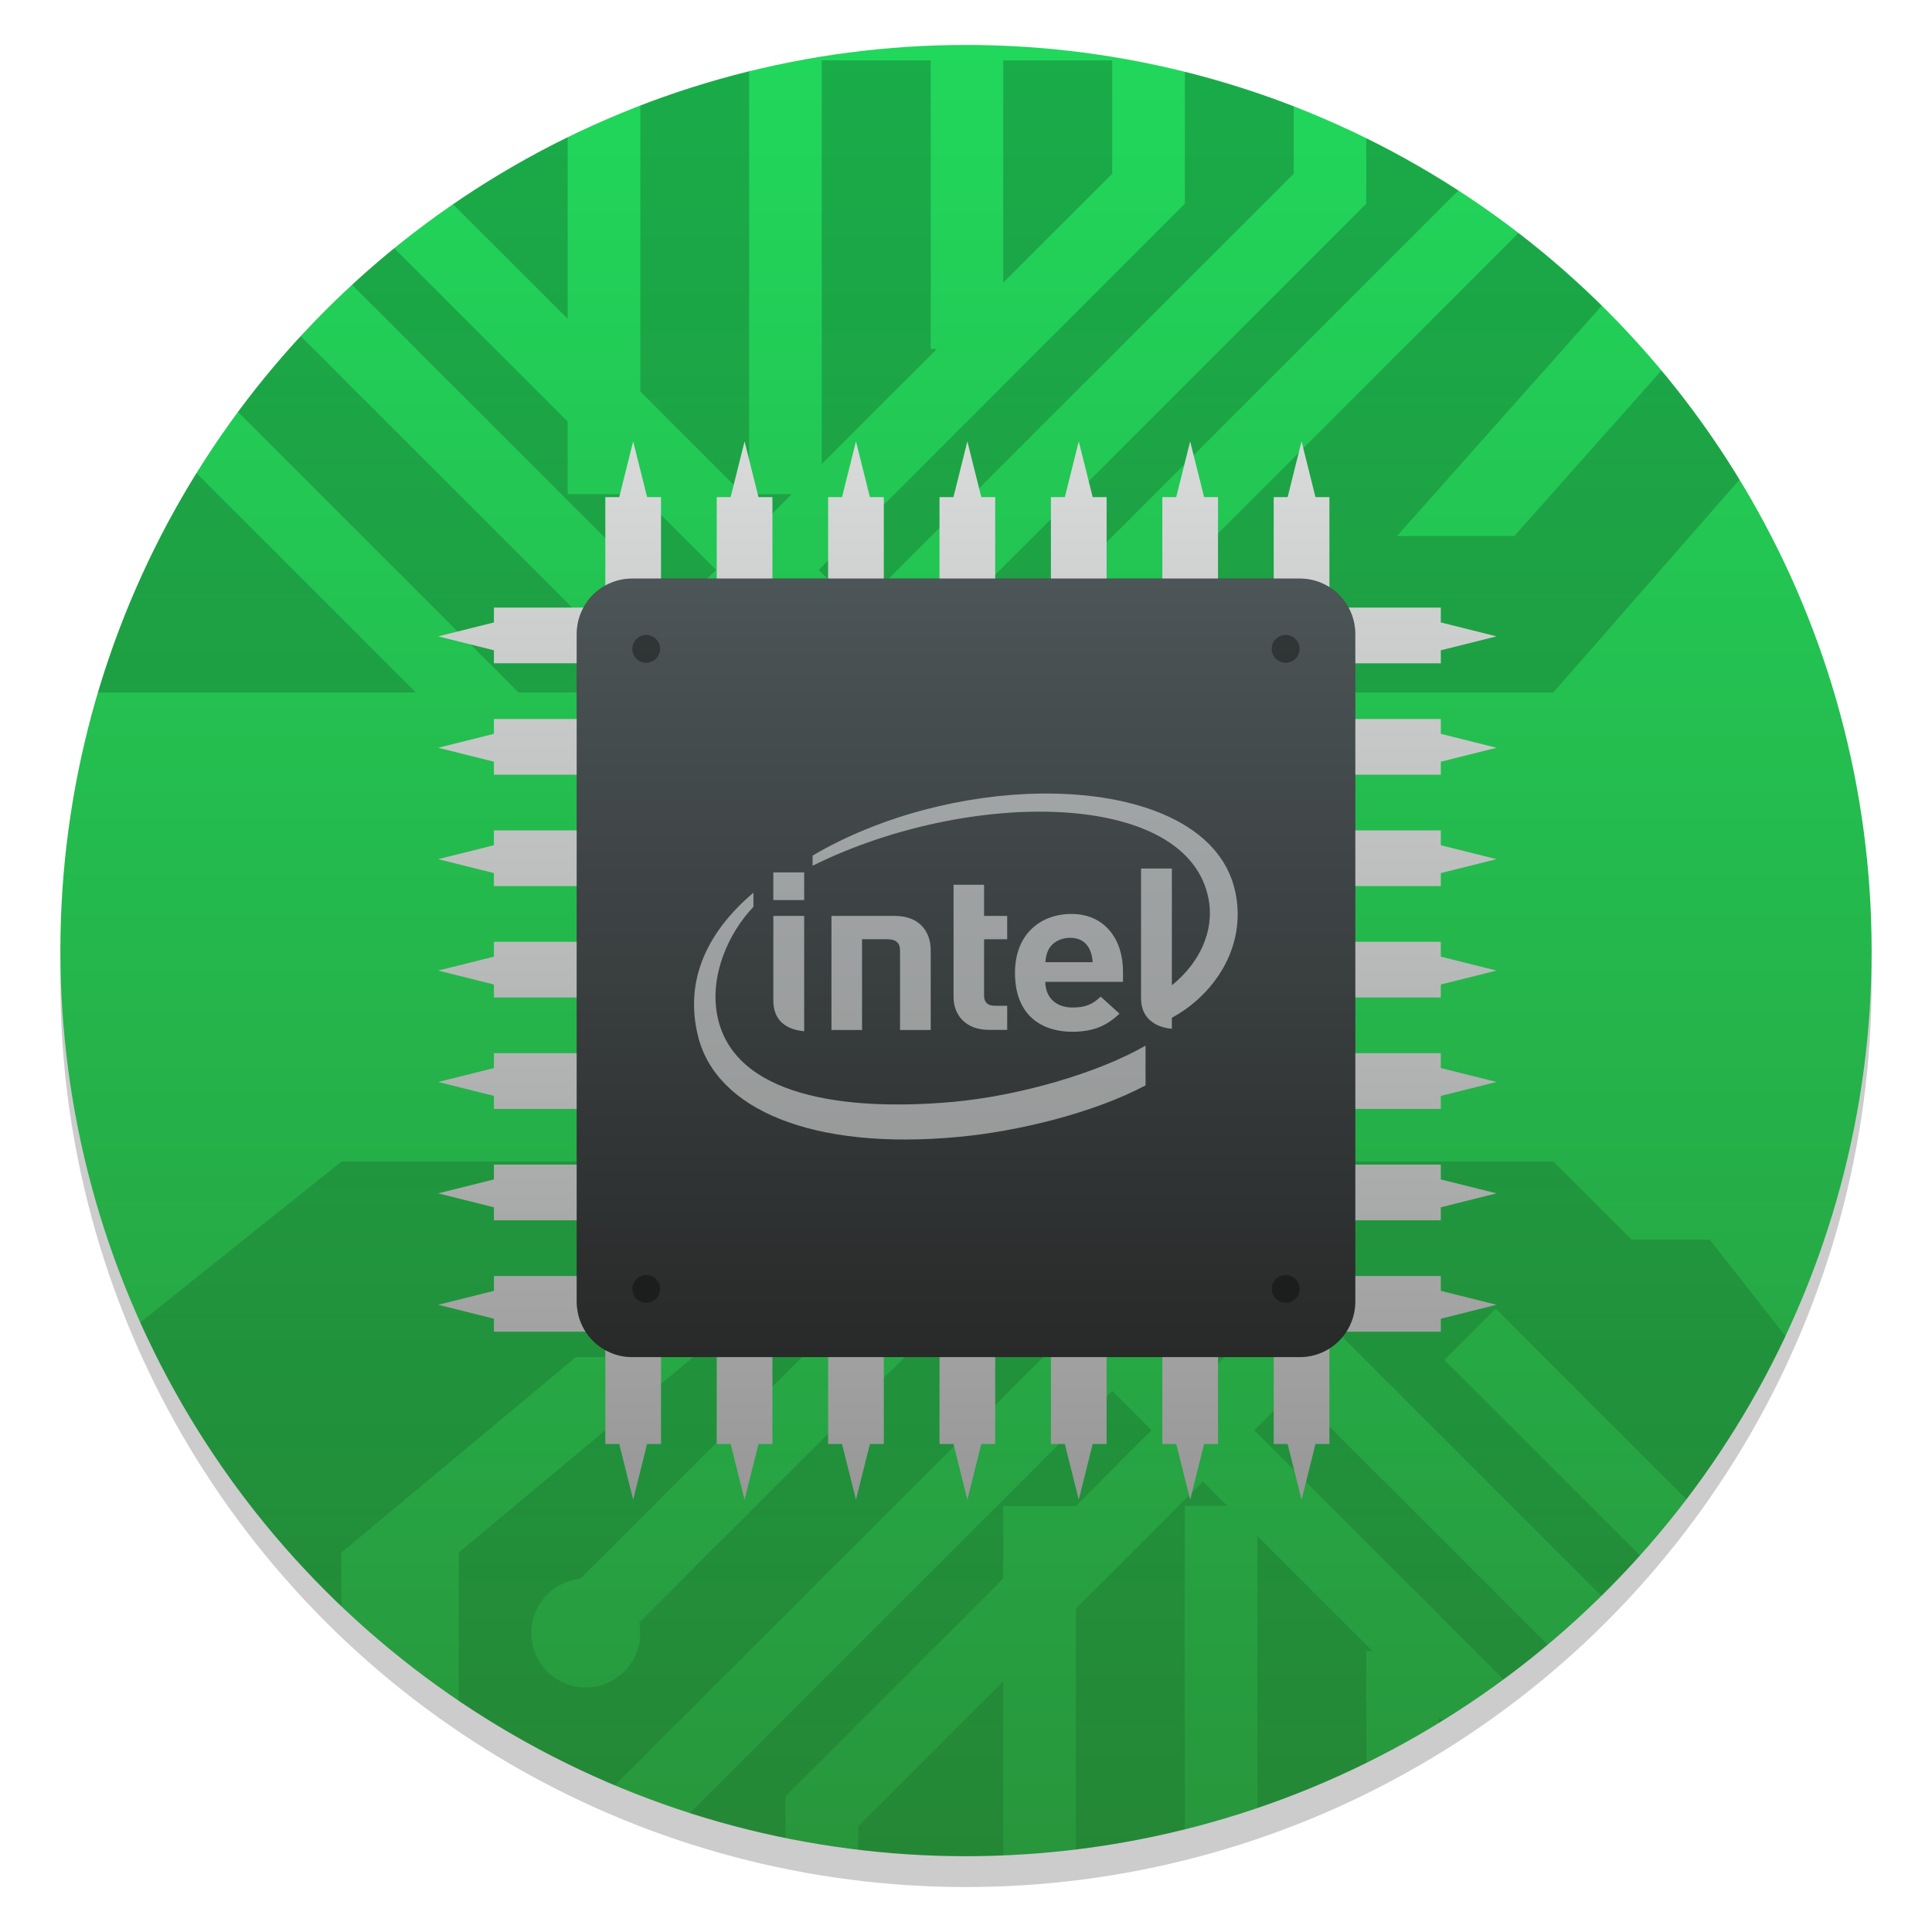 <?xml version="1.0" encoding="UTF-8" standalone="no"?>
<svg
   xmlns:dc="http://purl.org/dc/elements/1.1/"
   xmlns:cc="http://creativecommons.org/ns#"
   xmlns:rdf="http://www.w3.org/1999/02/22-rdf-syntax-ns#"
   xmlns:svg="http://www.w3.org/2000/svg"
   xmlns="http://www.w3.org/2000/svg"
   xmlns:xlink="http://www.w3.org/1999/xlink"
   xmlns:sodipodi="http://sodipodi.sourceforge.net/DTD/sodipodi-0.dtd"
   xmlns:inkscape="http://www.inkscape.org/namespaces/inkscape"
   width="64"
   height="64"
   version="1.1"
   id="svg55"
   sodipodi:docname="hwinfo.svg"
   inkscape:version="1.0 (4035a4fb49, 2020-05-01)">
  <sodipodi:namedview
     inkscape:document-rotation="0"
     pagecolor="#ffffff"
     bordercolor="#666666"
     borderopacity="1"
     objecttolerance="10"
     gridtolerance="10"
     guidetolerance="10"
     inkscape:pageopacity="0"
     inkscape:pageshadow="2"
     inkscape:window-width="1920"
     inkscape:window-height="985"
     id="namedview57"
     showgrid="false"
     inkscape:zoom="4.5078058"
     inkscape:cx="36.180671"
     inkscape:cy="49.880469"
     inkscape:window-x="0"
     inkscape:window-y="0"
     inkscape:window-maximized="1"
     inkscape:current-layer="svg55" />
  <defs
     id="defs25">
    <linearGradient
       id="linearGradient1028"
       inkscape:collect="always">
      <stop
         id="stop1024"
         offset="0"
         style="stop-color:#21d85c;stop-opacity:1" />
      <stop
         id="stop1026"
         offset="1"
         style="stop-color:#28963c;stop-opacity:1" />
    </linearGradient>
    <linearGradient
       id="c"
       x1="32"
       x2="32"
       y1="11"
       y2="53"
       gradientTransform="translate(-1.0175e-5,-0.033)"
       gradientUnits="userSpaceOnUse">
      <stop
         stop-color="#dcdede"
         offset="0"
         id="stop2" />
      <stop
         stop-color="#939493"
         offset="1"
         id="stop4" />
    </linearGradient>
    <filter
       id="f"
       x="-.06"
       y="-.06"
       width="1.12"
       height="1.12"
       color-interpolation-filters="sRGB">
      <feGaussianBlur
         stdDeviation="0.185"
         id="feGaussianBlur7" />
    </filter>
    <linearGradient
       id="b"
       x1="8.467"
       x2="8.467"
       y1="284.83"
       y2="292.24"
       gradientUnits="userSpaceOnUse">
      <stop
         stop-color="#4c5557"
         offset="0"
         id="stop10" />
      <stop
         stop-color="#282929"
         offset="1"
         id="stop12" />
    </linearGradient>
    <linearGradient
       id="linearGradient862-3"
       x1="7.937"
       x2="7.937"
       y1="15.081"
       y2="1.852"
       gradientTransform="matrix(3.78,0,0,3.78,84.834,0)"
       gradientUnits="userSpaceOnUse">
      <stop
         stop-color="#298f38"
         offset="0"
         id="stop15" />
      <stop
         stop-color="#20df5f"
         offset="1"
         id="stop17" />
    </linearGradient>
    <linearGradient
       id="linearGradient964"
       x1="30"
       x2="30"
       y1="10"
       y2="70"
       gradientUnits="userSpaceOnUse"
       gradientTransform="translate(84.834)">
      <stop
         offset="0"
         id="stop20" />
      <stop
         stop-opacity=".35"
         offset="1"
         id="stop22" />
    </linearGradient>
    <linearGradient
       gradientUnits="userSpaceOnUse"
       gradientTransform="matrix(3.78,0,0,3.78,185.864,25.814)"
       y2="9.574"
       y1="-6.301"
       x2="-32.772"
       x1="-48.646"
       id="linearGradient873">
      <stop
         id="stop886"
         offset="0"
         stop-color="#28afea" />
      <stop
         id="stop888"
         offset="1"
         stop-color="#838be4" />
    </linearGradient>
    <linearGradient
       inkscape:collect="always"
       xlink:href="#linearGradient964"
       id="linearGradient977"
       gradientUnits="userSpaceOnUse"
       gradientTransform="matrix(1.203,0,0,1.203,-6.45,-6.479)"
       x1="30"
       y1="10"
       x2="30"
       y2="70" />
    <linearGradient
       id="a-3"
       x1="-6.147"
       x2="-6.147"
       y1="-137.82"
       y2="-100.78"
       gradientTransform="matrix(2.004,0,0,2.004,-78.292,271.61)"
       gradientUnits="userSpaceOnUse">
      <stop
         stop-color="#378c3c"
         offset="0"
         id="stop872" />
      <stop
         stop-color="#3c8250"
         offset="1"
         id="stop874" />
    </linearGradient>
    <style
       type="text/css"
       id="style877" />
    <style
       type="text/css"
       id="style879" />
    <linearGradient
       gradientTransform="translate(73.194)"
       gradientUnits="userSpaceOnUse"
       y2="61.389"
       x2="-39.567"
       y1="1.062"
       x1="-39.567"
       id="linearGradient1030"
       xlink:href="#linearGradient1028"
       inkscape:collect="always" />
  </defs>
  <g
     transform="matrix(3.78,0,0,3.78,-151.13,-27.199)"
     fill="#5e4aa6"
     stroke-width="0.265"
     id="g904">
    <circle
       cx="-330.35"
       cy="-328.38"
       r="0"
       id="circle896" />
    <circle
       cx="-312.11"
       cy="-326.25"
       r="0"
       id="circle898" />
    <circle
       cx="-306.02"
       cy="-333.07"
       r="0"
       id="circle900" />
    <circle
       cx="-308.84"
       cy="-326.01"
       r="0"
       id="circle902" />
  </g>
  <circle
     id="circle883"
     fill="#5e4aa6"
     r="0"
     cy="-1241.6"
     cx="-1248.7" />
  <circle
     id="circle885"
     stroke-width="0.53"
     opacity="0.2"
     r="30.001"
     cy="32.51"
     cx="32" />
  <circle
     r="30"
     cy="31.489"
     cx="32"
     id="path1022"
     style="fill:url(#linearGradient1030);fill-opacity:1;stroke-width:2.69;stroke-linecap:round" />
  <path
     d="M 27.221 2 L 27.221 15.373 L 31.035 11.559 L 30.832 11.559 L 30.832 2 L 27.221 2 z M 33.234 2 L 33.234 9.361 L 36.844 5.754 L 36.844 2 L 33.234 2 z M 24.816 2.363 A 30 30 0 0 0 21.211 3.496 L 21.211 12.969 L 25.42 17.178 L 26.227 16.369 L 24.816 16.369 L 24.816 2.363 z M 39.25 2.379 L 39.25 6.748 L 27.119 18.879 L 28.426 20.184 L 42.857 5.754 L 42.857 3.523 A 30 30 0 0 0 39.25 2.379 z M 18.805 4.547 A 30 30 0 0 0 15.006 6.768 L 18.805 10.562 L 18.805 4.547 z M 45.26 4.58 L 45.26 6.748 L 29.102 22.906 L 28.426 22.229 L 27.744 22.906 L 25.42 20.58 L 23.09 22.906 L 22.41 22.229 L 21.732 22.906 L 9.961 11.135 A 30 30 0 0 0 7.885 13.645 L 17.176 22.938 L 51.457 22.938 L 57.623 15.889 A 30 30 0 0 0 55.037 12.273 L 50.164 17.758 L 46.277 17.758 L 53.061 10.125 A 30 30 0 0 0 50.301 7.719 L 35.115 22.906 L 33.414 21.205 L 48.309 6.312 A 30 30 0 0 0 45.26 4.58 z M 13.061 8.223 A 30 30 0 0 0 11.662 9.436 L 22.41 20.184 L 23.719 18.879 L 21.211 16.369 L 18.805 16.369 L 18.805 13.965 L 13.061 8.223 z M 6.51 15.672 A 30 30 0 0 0 3.246 22.938 L 13.773 22.938 L 6.51 15.672 z M 11.311 38.477 L 11.311 38.479 L 4.646 43.809 A 30 30 0 0 0 11.311 53.213 L 11.311 51.43 L 19.08 44.953 L 22.965 44.953 L 15.195 51.43 L 15.195 56.34 A 30 30 0 0 0 20.369 59.143 L 36.164 43.35 L 36.844 44.027 L 37.521 43.35 L 39.848 45.676 L 42.176 43.35 L 42.857 44.027 L 43.533 43.35 L 53.049 52.863 A 30 30 0 0 0 54.326 51.529 L 47.846 45.049 L 49.547 43.35 L 55.865 49.668 A 30 30 0 0 0 59.146 44.26 L 56.639 41.068 L 54.051 41.068 L 51.457 38.477 L 35.879 38.477 L 36.164 38.762 L 21.176 53.748 A 1.804 1.804 0 0 1 21.207 54.094 A 1.804 1.804 0 0 1 19.404 55.898 A 1.804 1.804 0 0 1 17.6 54.094 A 1.804 1.804 0 0 1 19.223 52.299 L 33.045 38.477 L 11.311 38.477 z M 36.844 46.072 L 22.852 60.061 A 30 30 0 0 0 26.02 60.887 L 26.02 59.508 L 33.234 52.291 L 33.234 49.887 L 35.639 49.887 L 38.146 47.377 L 36.844 46.072 z M 42.854 46.072 L 41.551 47.377 L 49.805 55.633 A 30 30 0 0 0 51.268 54.484 L 42.854 46.072 z M 39.848 49.078 L 35.639 53.287 L 35.639 61.266 A 30 30 0 0 0 39.246 60.6 L 39.246 49.885 L 40.658 49.885 L 39.848 49.078 z M 41.652 50.883 L 41.652 59.893 A 30 30 0 0 0 45.26 58.398 L 45.26 54.695 L 45.469 54.695 L 41.652 50.883 z M 33.234 55.693 L 28.426 60.502 L 28.426 61.275 A 30 30 0 0 0 32 61.488 A 30 30 0 0 0 33.234 61.463 L 33.234 55.693 z M 47.664 56.895 L 47.664 57.074 A 30 30 0 0 0 47.775 57.006 L 47.664 56.895 z "
     style="opacity:0.2;fill:url(#linearGradient977)"
     id="path975" />
  <g
     id="g973"
     transform="matrix(0.921,0,0,0.921,-75.609,2.566)">
    <g
       id="g51"
       transform="matrix(3.78,0,0,3.78,84.834,-1058.6)">
      <g
         id="g39"
         transform="translate(0,-0.009)">
        <path
           style="fill:url(#c)"
           id="path33"
           fill="url(#c)"
           d="m 20,13 -0.5,2 H 19 v 3.967 H 15 V 19.5 l -2,0.5 2,0.5 v 0.467 h 4 v 2 H 15 V 23.5 l -2,0.5 2,0.5 v 0.467 h 4 v 2 H 15 V 27.5 l -2,0.5 2,0.5 v 0.467 h 4 v 2 H 15 V 31.5 l -2,0.5 2,0.5 v 0.467 h 4 v 2 H 15 V 35.5 l -2,0.5 2,0.5 v 0.467 h 4 v 2 H 15 V 39.5 l -2,0.5 2,0.5 v 0.467 h 4 v 2 H 15 V 43.5 l -2,0.5 2,0.5 v 0.467 h 4 V 49 h 0.5 l 0.5,2 0.5,-2 H 21 v -4.033 h 2 V 49 h 0.5 l 0.5,2 0.5,-2 H 25 v -4.033 h 2 V 49 h 0.5 l 0.5,2 0.5,-2 H 29 v -4.033 h 2 V 49 h 0.5 l 0.5,2 0.5,-2 H 33 v -4.033 h 2 V 49 h 0.5 l 0.5,2 0.5,-2 H 37 v -4.033 h 2 V 49 h 0.5 l 0.5,2 0.5,-2 H 41 v -4.033 h 2 V 49 h 0.5 l 0.5,2 0.5,-2 H 45 v -4.033 h 4 V 44.5 L 51,44 49,43.5 v -0.533 h -4 v -2 h 4 V 40.5 L 51,40 49,39.5 v -0.533 h -4 v -2 h 4 V 36.5 L 51,36 49,35.5 v -0.533 h -4 v -2 h 4 V 32.5 L 51,32 49,31.5 v -0.533 h -4 v -2 h 4 V 28.5 L 51,28 49,27.5 v -0.533 h -4 v -2 h 4 V 24.5 L 51,24 49,23.5 v -0.533 h -4 v -2 h 4 V 20.5 L 51,20 49,19.5 V 18.967 H 45 V 15 H 44.5 L 44,13 43.5,15 H 43 v 3.967 H 41 V 15 H 40.5 L 40,13 39.5,15 H 39 v 3.967 H 37 V 15 H 36.5 L 36,13 35.5,15 H 35 v 3.967 H 33 V 15 H 32.5 L 32,13 31.5,15 H 31 v 3.967 H 29 V 15 H 28.5 L 28,13 27.5,15 H 27 v 3.967 H 25 V 15 H 24.5 L 24,13 23.5,15 H 23 v 3.967 H 21 V 15 h -0.5 z m 1,7.967 h 2 v 2 h -2 z m 4,0 h 2 v 2 h -2 z m 4,0 h 2 v 2 h -2 z m 4,0 h 2 v 2 h -2 z m 4,0 h 2 v 2 h -2 z m 4,0 h 2 v 2 h -2 z m -20,4 h 2 v 2 h -2 z m 4,0 h 2 v 2 h -2 z m 4,0 h 2 v 2 h -2 z m 4,0 h 2 v 2 h -2 z m 4,0 h 2 v 2 h -2 z m 4,0 h 2 v 2 h -2 z m -20,4 h 2 v 2 h -2 z m 4,0 h 2 v 2 h -2 z m 4,0 h 2 v 2 h -2 z m 4,0 h 2 v 2 h -2 z m 4,0 h 2 v 2 h -2 z m 4,0 h 2 v 2 h -2 z m -20,4 h 2 v 2 h -2 z m 4,0 h 2 v 2 h -2 z m 4,0 h 2 v 2 h -2 z m 4,0 h 2 v 2 h -2 z m 4,0 h 2 v 2 h -2 z m 4,0 h 2 v 2 h -2 z m -20,4 h 2 v 2 h -2 z m 4,0 h 2 v 2 h -2 z m 4,0 h 2 v 2 h -2 z m 4,0 h 2 v 2 h -2 z m 4,0 h 2 v 2 h -2 z m 4,0 h 2 v 2 h -2 z m -20,4 h 2 v 2 h -2 z m 4,0 h 2 v 2 h -2 z m 4,0 h 2 v 2 h -2 z m 4,0 h 2 v 2 h -2 z m 4,0 h 2 v 2 h -2 z m 4,0 h 2 v 2 h -2 z"
           transform="matrix(0.265,0,0,0.265,2.692e-6,280.08)" />
        <path
           id="path35"
           opacity="0.5"
           filter="url(#f)"
           fill-rule="evenodd"
           d="m 5.292,284.83 h 6.35 c 0.293,0 0.529,0.236 0.529,0.529 v 6.35 c 0,0.293 -0.236,0.529 -0.529,0.529 h -6.35 c -0.293,0 -0.529,-0.236 -0.529,-0.529 v -6.35 c 0,-0.293 0.236,-0.529 0.529,-0.529 z" />
        <path
           style="fill:url(#b)"
           id="path37"
           fill-rule="evenodd"
           fill="url(#b)"
           d="m 5.292,284.83 h 6.35 c 0.293,0 0.529,0.236 0.529,0.529 v 6.35 c 0,0.293 -0.236,0.529 -0.529,0.529 h -6.35 c -0.293,0 -0.529,-0.236 -0.529,-0.529 v -6.35 c 0,-0.293 0.236,-0.529 0.529,-0.529 z" />
      </g>
      <g
         id="g49"
         fill-rule="evenodd">
        <path
           id="path41"
           style="paint-order:stroke fill markers"
           opacity="0.35"
           d="M 5.556,285.49 A 0.132,0.132 0 0 1 5.424,285.622 0.132,0.132 0 0 1 5.292,285.49 0.132,0.132 0 0 1 5.424,285.358 0.132,0.132 0 0 1 5.556,285.49" />
        <path
           id="path43"
           style="paint-order:stroke fill markers"
           opacity="0.35"
           d="M 11.641,285.49 A 0.132,0.132 0 0 1 11.509,285.622 0.132,0.132 0 0 1 11.376,285.49 0.132,0.132 0 0 1 11.509,285.358 0.132,0.132 0 0 1 11.641,285.49" />
        <path
           id="path45"
           style="paint-order:stroke fill markers"
           opacity="0.35"
           d="M 5.556,291.58 A 0.132,0.132 0 0 1 5.424,291.712 0.132,0.132 0 0 1 5.292,291.58 0.132,0.132 0 0 1 5.424,291.448 0.132,0.132 0 0 1 5.556,291.58" />
        <path
           id="path47"
           style="paint-order:stroke fill markers"
           opacity="0.35"
           d="M 11.641,291.58 A 0.132,0.132 0 0 1 11.509,291.712 0.132,0.132 0 0 1 11.376,291.58 0.132,0.132 0 0 1 11.509,291.448 0.132,0.132 0 0 1 11.641,291.58" />
      </g>
    </g>
    <path
       id="path53"
       opacity="0.5"
       fill="#ffffff"
       d="m 119.533,25.756 c -2.722,0.035 -5.762,0.791 -8.211,2.231 v 0.365 c 5.591,-2.776 13.524,-2.759 14.246,1.219 0.207,1.12 -0.32,2.274 -1.324,3.08 v -4.199 h -1.109 v 4.666 c 0,0.392 0.153,0.739 0.537,0.938 v 0.023 c 0.007,-0.002 0.013,-0.007 0.019,-0.01 0.15,0.073 0.327,0.128 0.553,0.148 v -0.398 c 1.443,-0.773 2.714,-2.482 2.281,-4.529 -0.518,-2.429 -3.492,-3.578 -6.992,-3.533 z m -9.623,2.836 v 0.994 h 1.109 V 28.592 Z m 6.482,0.443 v 4.047 c 0,0.582 0.379,1.174 1.279,1.174 h 0.65 v -0.867 h -0.447 c -0.262,0 -0.385,-0.131 -0.385,-0.369 v -2.023 h 0.832 v -0.84 h -0.832 v -1.121 h -1.098 z m -7.199,0.289 c -1.621,1.372 -2.501,3.109 -1.992,5.158 0.648,2.63 4.103,4.119 9.377,3.623 2.088,-0.194 4.822,-0.845 6.719,-1.852 v -1.43 c -1.724,0.993 -4.575,1.814 -6.951,2.025 -3.863,0.344 -7.89,-0.197 -8.453,-3.113 -0.28,-1.436 0.402,-2.961 1.301,-3.906 v -0.506 z m 11.447,0.762 c -1.159,0 -2.039,0.764 -2.039,2.115 0,1.581 1.009,2.123 2.062,2.123 0.807,0 1.263,-0.246 1.699,-0.65 l -0.678,-0.613 c -0.283,0.263 -0.525,0.391 -1.014,0.391 -0.622,0 -0.977,-0.391 -0.977,-0.922 h 2.793 v -0.375 c 0,-1.174 -0.673,-2.068 -1.848,-2.068 z m -10.73,0.07 v 3.047 c 0,0.548 0.278,1.026 1.109,1.102 v -4.148 h -1.109 z m 2.09,0 v 4.104 h 1.1 v -3.266 l 0.912,0.002 c 0.323,0 0.455,0.149 0.455,0.393 v 2.871 h 1.103 v -2.875 c 0,-0.584 -0.332,-1.228 -1.297,-1.228 h -2.273 z m 8.592,0.789 c 0.565,0 0.778,0.429 0.803,0.877 h -1.699 c 0.012,-0.183 0.037,-0.298 0.109,-0.447 0.121,-0.248 0.412,-0.43 0.787,-0.43 z" />
  </g>
</svg>
